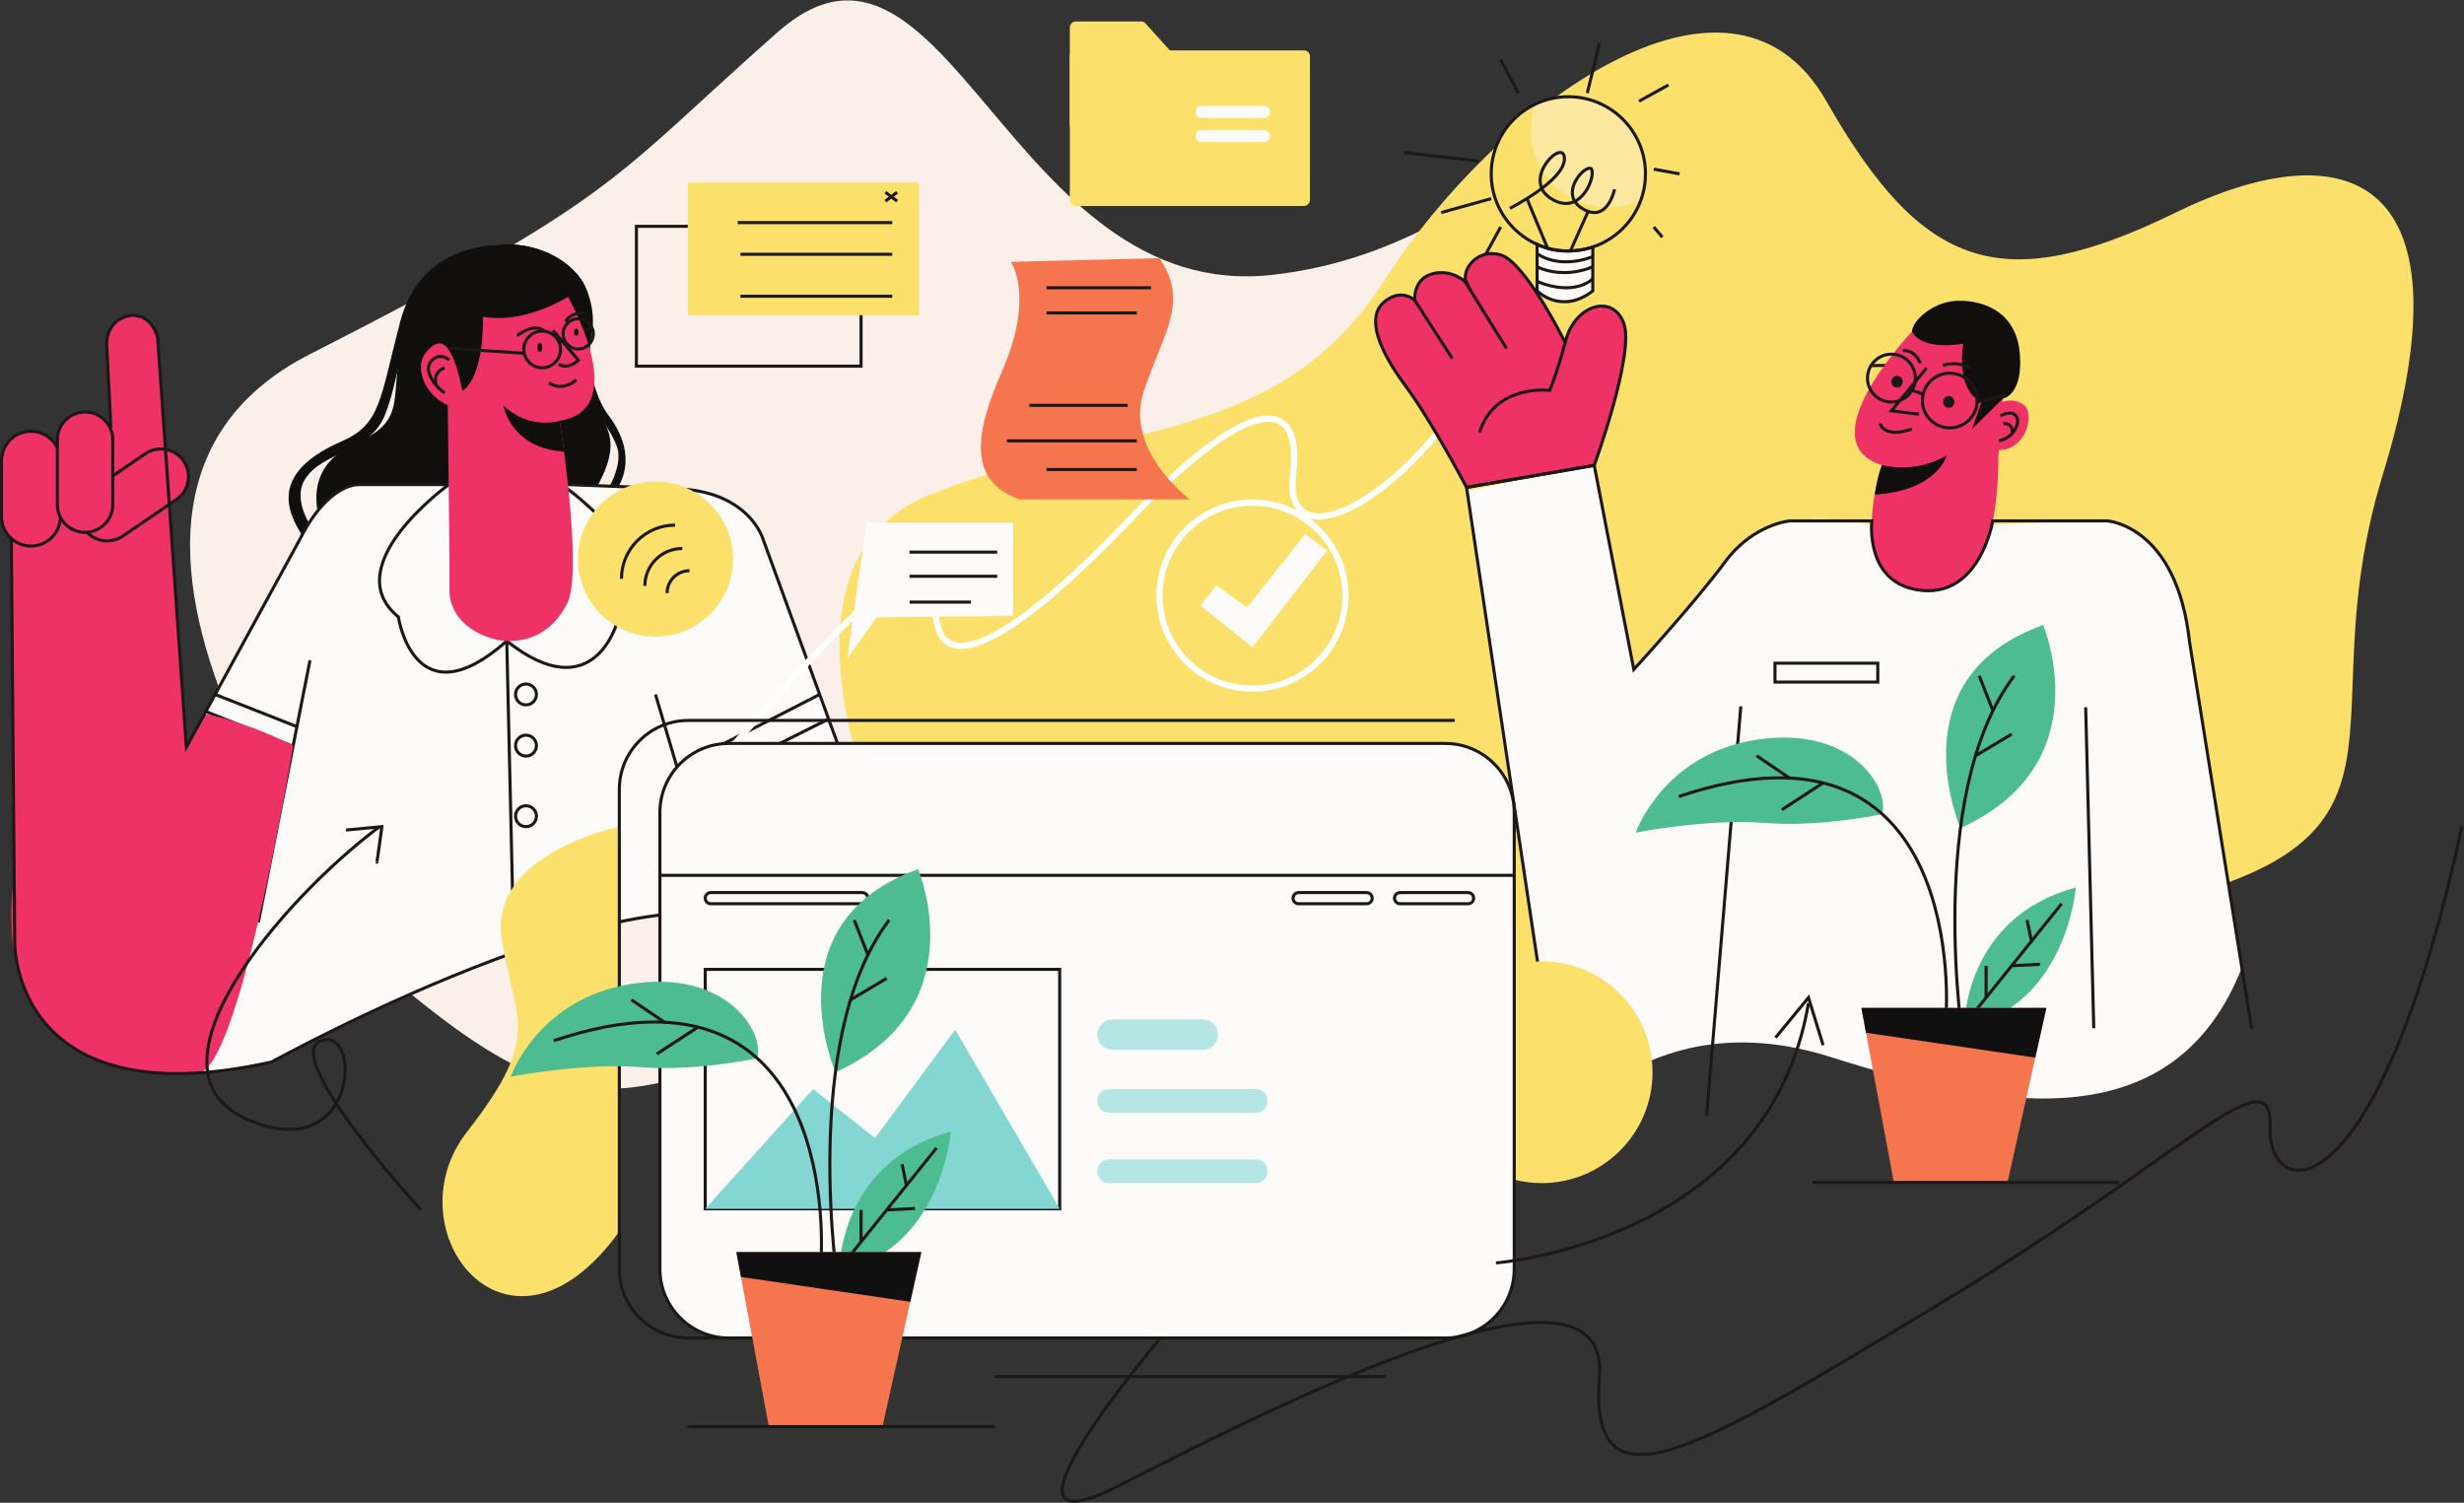 <?xml version="1.0" encoding="UTF-8" standalone="no"?>
<svg
   xmlns:dc="http://purl.org/dc/elements/1.1/"
   xmlns:cc="http://creativecommons.org/ns#"
   xmlns:rdf="http://www.w3.org/1999/02/22-rdf-syntax-ns#"
   xmlns:svg="http://www.w3.org/2000/svg"
   xmlns="http://www.w3.org/2000/svg"
   xmlns:sodipodi="http://sodipodi.sourceforge.net/DTD/sodipodi-0.dtd"
   xmlns:inkscape="http://www.inkscape.org/namespaces/inkscape"
   version="1.1"
   id="svg2"
   xml:space="preserve"
   width="1064.947"
   height="649.513"
   viewBox="0 0 1064.947 649.513"
   sodipodi:docname="lab_teamwork_2.svg"
   inkscape:version="1.0.1 (3bc2e813f5, 2020-09-07)"><rect x="0" y="0" width="1064.947" height="649.513" fill="#333333" stroke="none"/><defs
     id="defs6" /><sodipodi:namedview
     pagecolor="#ffffff"
     bordercolor="#666666"
     borderopacity="1"
     objecttolerance="10"
     gridtolerance="10"
     guidetolerance="10"
     inkscape:pageopacity="0"
     inkscape:pageshadow="2"
     inkscape:window-width="1920"
     inkscape:window-height="1166"
     id="namedview4"
     showgrid="false"
     inkscape:zoom="1.3416831"
     inkscape:cx="492.63076"
     inkscape:cy="431.48058"
     inkscape:window-x="-11"
     inkscape:window-y="-11"
     inkscape:window-maximized="1"
     inkscape:current-layer="g12" /><g
     id="g10"
     inkscape:groupmode="layer"
     inkscape:label="ink_ext_XXXXXX"
     transform="matrix(1.333,0,0,-1.333,-36.789,731.366)"><g
       id="g12"
       transform="scale(0.1)"><path
         d="m 1547.17,2314.49 c 0,0 -1275.678,1509.38 -266.12,2023.72 1009.57,514.34 966.8,557.94 1514.55,1042.76 547.75,484.83 754.29,-883.88 1609.24,-785.27 854.95,98.61 1046.83,900.1 1619.9,201.75 573.04,-698.34 1036.82,-1148.43 450.5,-1562.49 -586.32,-414.06 -475.96,35.2 -2300.68,-586.55 C 2349.84,2026.63 2356.49,1631.85 1547.17,2314.49"
         style="fill:#fbf0e9;fill-opacity:1;fill-rule:nonzero;stroke:none"
         id="path16" /><path
         d="m 2185.35,4314.67 c 0,0 15.63,-111.86 63.33,-174.36 47.7,-62.51 93.56,-165.31 6.89,-268.94 l -29.1,-4.12 c 0,0 75.66,101.99 49.35,172.72 -26.32,70.73 -88.85,124.9 -112.69,215.01 -23.84,90.11 9.53,67.09 9.53,67.09 l 12.69,-7.4"
         style="fill:#110f0e;fill-opacity:1;fill-rule:nonzero;stroke:none"
         id="path18" /><path
         d="m 1876.07,4689.88 c 0,0 -236.82,5.37 -302.62,-246.6 -65.8,-251.98 -62.63,-332.17 -188.84,-387.24 -185.1,-80.77 -219.09,-187.14 -113.82,-325.31 l 26.31,29.79 c 0,0 -77.25,98.51 -32.89,170.89 56.79,92.66 207.25,85.53 258.25,205.61 50.99,120.08 57.57,324.04 149.68,396.41 92.12,72.38 210.47,93.3 210.47,93.3 l -6.54,63.15"
         style="fill:#110f0e;fill-opacity:1;fill-rule:nonzero;stroke:none"
         id="path20" /><path
         d="m 2172.66,4559.45 c 0,0 35.5,-68 23.27,-149.81 -12.22,-81.82 -23.74,-187.09 22.31,-261.11 46.06,-74.02 58.42,-128.54 -14.83,-254.95 -73.24,-126.41 -69.98,-227 -69.98,-227 0,0 -218.49,88.82 -225.56,148.04 -7.09,59.22 12.66,230.06 44.73,324.76 32.07,94.69 116.46,288.78 116.21,293.72 -0.25,4.93 15.62,42.77 8.37,54.28 -7.24,11.51 -8.37,54.28 -8.37,54.28 l 18.68,9.87 85.17,7.92"
         style="fill:#110f0e;fill-opacity:1;fill-rule:nonzero;stroke:none"
         id="path22" /><path
         d="m 1884.43,4691.19 c 0,0 -183.77,16.24 -278.08,-233.6 -94.31,-249.84 19.74,-320.02 -179.85,-409.95 -199.57,-89.92 -105.26,-285.51 -83.33,-314.92 21.93,-29.41 359.2,67.09 359.2,67.09 0,0 167.17,54.35 164.97,82 -2.19,27.66 26.32,183.95 28.51,281.26 2.2,97.31 -24.12,220.78 -24.12,250.07 0,29.28 0,57.79 4.38,86.3 4.39,28.51 8.32,191.75 8.32,191.75"
         style="fill:#110f0e;fill-opacity:1;fill-rule:nonzero;stroke:none"
         id="path24" /><path
         d="m 880.211,3064.08 -93.016,1326.2 c 0,0 -13.578,75.32 -85.203,74.08 0,0 -76.558,-5.51 -80.258,-91.04 l 13.579,-269.52 -324.75,-116.07 13.171,-1559.16 c 0,0 -6.593,-572.95 833.076,-385.26 0,0 1037.44,549.16 1401.07,482.57 219.12,-40.13 765.63,-360.74 765.63,-360.74 l -572.96,1571.92 c 0,0 -44.45,161.18 -291.41,165.18 l -341.68,13.18 -392.64,-0.11 h -283.17 c 0,0 -98.79,10.68 -193.87,-178.25 L 880.211,3064.08"
         style="fill:#fcfbfa;fill-opacity:1;fill-rule:nonzero;stroke:none"
         id="path26" /><path
         d="m 314.496,3521.93 c 121.484,13.2 243.078,25.56 364.496,39 55,6.9 109.918,14.41 164.813,22.19 l -56.61,807.16 c 0,0 -13.578,75.32 -85.203,74.08 0,0 -76.558,-5.51 -80.258,-91.04 l 13.579,-269.52 -324.75,-116.07 3.933,-465.8"
         style="fill:#ee3266;fill-opacity:1;fill-rule:nonzero;stroke:none"
         id="path28" /><path
         d="m 943.324,3179.64 276.046,-110.6"
         style="fill:none;stroke:#1d1818;stroke-width:10;stroke-linecap:butt;stroke-linejoin:miter;stroke-miterlimit:10;stroke-dasharray:none;stroke-opacity:1"
         id="path30" /><path
         d="M 973.531,3234.96 1238.69,3130.51"
         style="fill:none;stroke:#1d1818;stroke-width:10;stroke-linecap:butt;stroke-linejoin:miter;stroke-miterlimit:10;stroke-dasharray:none;stroke-opacity:1"
         id="path32" /><path
         d="M 1281.05,3345.58 1113.68,2496.03"
         style="fill:none;stroke:#1d1818;stroke-width:10;stroke-linecap:butt;stroke-linejoin:miter;stroke-miterlimit:10;stroke-dasharray:none;stroke-opacity:1"
         id="path34" /><path
         d="m 1730.9,3915.31 c 0,0 -365.82,-263.45 -163.3,-428.91 0,0 51.01,-344.1 351.5,-78.21"
         style="fill:none;stroke:#1d1818;stroke-width:10;stroke-linecap:butt;stroke-linejoin:miter;stroke-miterlimit:10;stroke-dasharray:none;stroke-opacity:1"
         id="path36" /><path
         d="m 2115.05,3902.24 c 0,0 365.81,-263.45 163.3,-428.91 0,0 -74.95,-290.6 -359.25,-65.14"
         style="fill:none;stroke:#1d1818;stroke-width:10;stroke-linecap:butt;stroke-linejoin:miter;stroke-miterlimit:10;stroke-dasharray:none;stroke-opacity:1"
         id="path38" /><path
         d="m 1919.1,3408.19 23.21,-1010.33"
         style="fill:none;stroke:#1d1818;stroke-width:10;stroke-linecap:butt;stroke-linejoin:miter;stroke-miterlimit:10;stroke-dasharray:none;stroke-opacity:1"
         id="path40" /><path
         d="m 2401.27,3234.96 313.21,-1056.8"
         style="fill:none;stroke:#1d1818;stroke-width:10;stroke-linecap:butt;stroke-linejoin:miter;stroke-miterlimit:10;stroke-dasharray:none;stroke-opacity:1"
         id="path42" /><path
         d="m 2494.38,2920.81 468.23,234.47"
         style="fill:none;stroke:#1d1818;stroke-width:10;stroke-linecap:butt;stroke-linejoin:miter;stroke-miterlimit:10;stroke-dasharray:none;stroke-opacity:1"
         id="path44" /><path
         d="m 2471.55,2997.8 462.02,237.16"
         style="fill:none;stroke:#1d1818;stroke-width:10;stroke-linecap:butt;stroke-linejoin:miter;stroke-miterlimit:10;stroke-dasharray:none;stroke-opacity:1"
         id="path46" /><path
         d="m 939.031,3171.78 c 0,0 118.299,-17.68 287.539,-102.74 0,0 -166.32,-1013.23 -300.109,-1059.07 0,0 -701.438,-111.64 -604.582,638.44 l -9.184,1092.04 159.2,184.8 h 229.761 80.602 l 41.621,-58 56.332,-803.17 58.82,107.7"
         style="fill:#ee3266;fill-opacity:1;fill-rule:nonzero;stroke:none"
         id="path48" /><path
         d="m 673.902,3748.32 c -40.941,-27.91 -96.757,-17.36 -124.679,23.61 v 0 c -27.918,40.95 -17.344,96.77 23.597,124.68 l 174.121,118.7 c 40.946,27.91 96.766,17.36 124.68,-23.61 v 0 c 27.914,-40.95 17.348,-96.78 -23.594,-124.69 L 673.902,3748.32"
         style="fill:#ee3266;fill-opacity:1;fill-rule:nonzero;stroke:none"
         id="path50" /><path
         d="m 673.902,3748.32 c -40.941,-27.91 -96.757,-17.36 -124.679,23.61 v 0 c -27.918,40.95 -17.344,96.77 23.597,124.68 l 174.121,118.7 c 40.946,27.91 96.766,17.36 124.68,-23.61 v 0 c 27.914,-40.95 17.348,-96.78 -23.594,-124.69 z"
         style="fill:none;stroke:#1d1818;stroke-width:10;stroke-linecap:butt;stroke-linejoin:miter;stroke-miterlimit:10;stroke-dasharray:none;stroke-opacity:1"
         id="path52" /><path
         d="m 2195.93,4423.19 -65.6,-13.55"
         style="fill:none;stroke:#1d1818;stroke-width:10;stroke-linecap:butt;stroke-linejoin:miter;stroke-miterlimit:10;stroke-dasharray:none;stroke-opacity:1"
         id="path54" /><path
         d="m 880.211,3064.08 -93.016,1326.2 c 0,0 -13.578,75.32 -85.203,74.08 0,0 -76.558,-5.51 -80.258,-91.04 l 13.579,-269.52 -324.75,-116.07 13.171,-1559.16 c 0,0 -6.593,-572.95 833.076,-385.26 0,0 1382.55,763 1653.6,371.51 126.8,-183.15 513.1,-249.68 513.1,-249.68 l -572.96,1571.92 c 0,0 -44.45,161.18 -291.41,165.18 l -341.68,13.18 -392.64,-0.11 h -283.17 c 0,0 -98.79,10.68 -193.87,-178.25 z"
         style="fill:none;stroke:#1d1818;stroke-width:10;stroke-linecap:butt;stroke-linejoin:miter;stroke-miterlimit:10;stroke-dasharray:none;stroke-opacity:1"
         id="path56" /><path
         d="m 2112.9,4533.09 c 0,0 217.77,-373.7 -22.29,-410.82 0,0 76.74,-487.57 24.77,-591.5 -51.99,-103.93 -135.37,-124.23 -196.28,-122.58 -60.92,1.65 -187.68,49.39 -186.04,169.58 1.64,120.2 -8.24,819.91 -8.24,819.91 0,0 189.35,192.63 194.29,194.28 4.94,1.65 161.2,34.56 193.79,-58.87"
         style="fill:#ee3266;fill-opacity:1;fill-rule:nonzero;stroke:none"
         id="path58" /><path
         d="m 1776.28,4649.59 c 135.83,93.84 337.1,27.17 396.38,-90.14"
         style="fill:#110f0e;fill-opacity:1;fill-rule:nonzero;stroke:none"
         id="path60" /><path
         d="m 1725.3,4363.09 c 0,0 -29.28,34.59 -71.27,-23.43 -41.98,-58.05 19.76,-176.59 125.96,-176.59 106.19,0 72.85,83.97 72.85,83.97 l -79.03,4.93 c 0,0 4.94,25.94 -6.18,30.88 -11.11,4.94 -27.16,32.1 -27.16,35.81 0,3.7 -15.17,44.43 -15.17,44.43"
         style="fill:#ee3266;fill-opacity:1;fill-rule:nonzero;stroke:none"
         id="path62" /><path
         d="m 2110.45,4443.28 c 0,0 8.82,29.83 62.21,28.58"
         style="fill:none;stroke:#1d1818;stroke-width:10;stroke-linecap:butt;stroke-linejoin:miter;stroke-miterlimit:10;stroke-dasharray:none;stroke-opacity:1"
         id="path64" /><path
         d="m 2039.6,4413.44 c 0,0 -24.86,29.84 -87,-14.91"
         style="fill:none;stroke:#1d1818;stroke-width:10;stroke-linecap:butt;stroke-linejoin:miter;stroke-miterlimit:10;stroke-dasharray:none;stroke-opacity:1"
         id="path66" /><path
         d="m 2090.61,4122.27 c 0,0 -96.99,-31.97 -182.74,50.06 0,0 23.34,-139.68 196.86,-150.01 l -14.12,99.95"
         style="fill:#110f0e;fill-opacity:1;fill-rule:nonzero;stroke:none"
         id="path68" /><path
         d="m 2033.85,4353.63 c 0,-4.12 -3.34,-7.46 -7.45,-7.46 v 0 c -4.13,0 -7.46,3.34 -7.46,7.46 v 13.06 c 0,4.12 3.33,7.45 7.46,7.45 v 0 c 4.11,0 7.45,-3.33 7.45,-7.45 v -13.06"
         style="fill:#110f0e;fill-opacity:1;fill-rule:nonzero;stroke:none"
         id="path70" /><path
         d="m 2151.31,4405.29 c 0,-3.74 -3.03,-6.76 -6.76,-6.76 v 0 c -3.74,0 -6.76,3.02 -6.76,6.76 v 8.7 c 0,3.74 3.02,6.76 6.76,6.76 v 0 c 3.73,0 6.76,-3.02 6.76,-6.76 v -8.7"
         style="fill:#110f0e;fill-opacity:1;fill-rule:nonzero;stroke:none"
         id="path72" /><path
         d="m 1732.61,4318.99 c 0,0 -29.82,28.59 -58.41,-3.11 -28.59,-31.69 18.01,-88.86 43.5,-102.53"
         style="fill:none;stroke:#1d1818;stroke-width:10;stroke-linecap:butt;stroke-linejoin:miter;stroke-miterlimit:10;stroke-dasharray:none;stroke-opacity:1"
         id="path74" /><path
         d="m 1690.52,4236.85 c 0,0 -15.71,39.26 26.56,57.29"
         style="fill:none;stroke:#1d1818;stroke-width:10;stroke-linecap:butt;stroke-linejoin:miter;stroke-miterlimit:10;stroke-dasharray:none;stroke-opacity:1"
         id="path76" /><path
         d="m 2172.66,4559.45 c 0,0 -164.24,-128.42 -330.94,-100.02 0,0 7.09,-191.12 -66.85,-240.49 0,0 -25.6,155.2 -75.14,155.29 0,0 -59.28,181.51 76.55,275.36 135.83,93.84 337.1,27.17 396.38,-90.14"
         style="fill:#110f0e;fill-opacity:1;fill-rule:nonzero;stroke:none"
         id="path78" /><path
         d="m 2068.81,4415.63 82.5,-96.95 c 0,0 -32.16,-32.62 -63.86,-13.05"
         style="fill:none;stroke:#1d1818;stroke-width:10;stroke-linecap:butt;stroke-linejoin:miter;stroke-miterlimit:10;stroke-dasharray:none;stroke-opacity:1"
         id="path80" /><path
         d="m 2055.76,4245.66 c 0,0 38.37,-32.31 88.79,9.32"
         style="fill:none;stroke:#1d1818;stroke-width:10;stroke-linecap:butt;stroke-linejoin:miter;stroke-miterlimit:10;stroke-dasharray:none;stroke-opacity:1"
         id="path82" /><path
         d="m 2093.35,4353.63 c 0,-32.86 -26.64,-59.49 -59.5,-59.49 -32.86,0 -59.5,26.63 -59.5,59.49 0,32.87 26.64,59.51 59.5,59.51 32.86,0 59.5,-26.64 59.5,-59.51 z"
         style="fill:none;stroke:#1d1818;stroke-width:10;stroke-linecap:butt;stroke-linejoin:miter;stroke-miterlimit:10;stroke-dasharray:none;stroke-opacity:1"
         id="path84" /><path
         d="m 2199.81,4404.05 c 0,-27.09 -21.95,-49.05 -49.04,-49.05 -27.09,0 -49.05,21.96 -49.05,49.05 0,27.08 21.96,49.04 49.05,49.04 27.09,0 49.04,-21.96 49.04,-49.04 z"
         style="fill:none;stroke:#1d1818;stroke-width:10;stroke-linecap:butt;stroke-linejoin:miter;stroke-miterlimit:10;stroke-dasharray:none;stroke-opacity:1"
         id="path86" /><path
         d="m 2087.49,4379.28 19.42,2.89"
         style="fill:none;stroke:#1d1818;stroke-width:10;stroke-linecap:butt;stroke-linejoin:miter;stroke-miterlimit:10;stroke-dasharray:none;stroke-opacity:1"
         id="path88" /><path
         d="m 1975.72,4340.96 -243.11,16.54"
         style="fill:none;stroke:#1d1818;stroke-width:10;stroke-linecap:butt;stroke-linejoin:miter;stroke-miterlimit:10;stroke-dasharray:none;stroke-opacity:1"
         id="path90" /><path
         d="m 471.895,3811.55 c 0,-52.72 -42.754,-95.48 -95.485,-95.48 v 0 c -52.726,0 -95.492,42.76 -95.492,95.48 v 181.12 c 0,52.73 42.766,95.49 95.492,95.49 v 0 c 52.731,0 95.485,-42.76 95.485,-95.49 v -181.12"
         style="fill:#ee3266;fill-opacity:1;fill-rule:nonzero;stroke:none"
         id="path92" /><path
         d="m 471.895,3811.55 c 0,-52.72 -42.754,-95.48 -95.485,-95.48 v 0 c -52.726,0 -95.492,42.76 -95.492,95.48 v 181.12 c 0,52.73 42.766,95.49 95.492,95.49 v 0 c 52.731,0 95.485,-42.76 95.485,-95.49 z"
         style="fill:none;stroke:#1d1818;stroke-width:10;stroke-linecap:butt;stroke-linejoin:miter;stroke-miterlimit:10;stroke-dasharray:none;stroke-opacity:1"
         id="path94" /><path
         d="m 641.508,3850.26 c 0,-49.56 -40.168,-89.74 -89.735,-89.74 v 0 c -49.566,0 -89.738,40.18 -89.738,89.74 v 210.73 c 0,49.55 40.172,89.73 89.738,89.73 v 0 c 49.567,0 89.735,-40.18 89.735,-89.73 v -210.73"
         style="fill:#ee3266;fill-opacity:1;fill-rule:nonzero;stroke:none"
         id="path96" /><path
         d="m 641.508,3850.26 c 0,-49.56 -40.168,-89.74 -89.735,-89.74 v 0 c -49.566,0 -89.738,40.18 -89.738,89.74 v 210.73 c 0,49.55 40.172,89.73 89.738,89.73 v 0 c 49.567,0 89.735,-40.18 89.735,-89.73 z"
         style="fill:none;stroke:#1d1818;stroke-width:10;stroke-linecap:butt;stroke-linejoin:miter;stroke-miterlimit:10;stroke-dasharray:none;stroke-opacity:1"
         id="path98" /><path
         d="m 3200.8,2647.17 c 0,0 -512.53,994.47 91.38,1235.89 603.91,241.42 1123.64,149.76 1475.64,698.9 352,549.14 1116.27,1126.98 1429.89,576.54 313.62,-550.45 570.22,-635.48 1132.75,-361.05 562.52,274.44 967.16,116.11 671.08,-850.82 C 7705.47,2979.7 8366.93,2664.45 6620.02,2447.06 4873.11,2229.67 4855.75,2036.38 4736.14,1832.03 c -119.63,-204.37 -932.09,-41.9 -978.22,-29.38 -46.11,12.53 -557.12,844.52 -557.12,844.52"
         style="fill:#fbe16c;fill-opacity:1;fill-rule:nonzero;stroke:none"
         id="path100" /><path
         d="m 2562.58,2959.97 c 0,0 788.35,967.48 750.07,612.03 -38.29,-355.44 281.32,-134.11 632.79,236.68 351.46,370.79 558.15,423.69 523.02,137.95 -35.14,-285.74 377.09,-106.11 673.19,440.86"
         style="fill:none;stroke:#ffffff;stroke-width:20;stroke-linecap:butt;stroke-linejoin:miter;stroke-miterlimit:10;stroke-dasharray:none;stroke-opacity:1"
         id="path102" /><path
         d="m 5445,3977.75 -412.41,-82.27 308.88,-2063.45 c 0,0 293.06,410.89 870.36,227.21 577.32,-183.7 1117.75,-254.35 1333,289.77 l -194.56,1187.15 c 0,0 -64.03,272.62 -311.84,261.62 l -588.97,-24.12 -211.38,24.12 c 0,0 -216.45,52.29 -373.2,-138.86 C 5708.13,3467.76 5573.31,3315.9 5573.31,3315.9 L 5445,3977.75"
         style="fill:#fcfbfa;fill-opacity:1;fill-rule:nonzero;stroke:none"
         id="path104" /><path
         d="m 5073.27,4084.88 c 49.58,158.16 227.42,135.98 227.42,135.98 0,0 21.87,49.93 52.48,163.64 30.62,113.71 153.08,151.62 188.07,52.48 34.98,-99.13 -96.24,-459.23 -96.24,-459.23 l -414.03,-71.43 c 0,0 -110.79,211.39 -198.26,329.6 -87.48,118.2 -126.83,221.46 -69.97,270.5 56.85,49.05 100.59,6.37 100.59,6.37 0,0 -7.3,68.51 56.85,86.01 64.15,17.49 110.79,-29.16 110.79,-29.16 -18.95,36.44 30.62,113.71 110.79,90.38 80.17,-23.33 209.1,-284.05 209.1,-284.05 l 31.44,-67.29 1.48,-114.61 -55.41,-80.74 -125.38,-15.66 -188.06,-70.29 58.34,57.5"
         style="fill:#ee3266;fill-opacity:1;fill-rule:nonzero;stroke:none"
         id="path106" /><path
         d="m 6342.35,4300.95 81.37,1.82"
         style="fill:none;stroke:#1d1818;stroke-width:10;stroke-linecap:butt;stroke-linejoin:miter;stroke-miterlimit:10;stroke-dasharray:none;stroke-opacity:1"
         id="path108" /><path
         d="m 6487.35,4424.59 c 0,0 -358.62,-369.57 -109.33,-446.11 0,0 -124.64,-360.81 109.33,-402.36 233.99,-41.55 267.89,240.54 267.89,429.7 l 20.78,270.07 -52.49,130.11 -86.38,3.28 -149.8,15.31"
         style="fill:#ee3266;fill-opacity:1;fill-rule:nonzero;stroke:none"
         id="path110" /><path
         d="m 6475.24,4411.64 c 0,0 21.96,-62.5 166.28,-39.54 0,0 -27.33,-147.61 59.05,-189.15 l -30.62,-87.47 99.76,98.47 c 0,0 65.35,9.77 55.5,143.17 -9.84,133.39 -109.88,175.32 -199,174.39 -83.68,-0.87 -151.04,-66.9 -150.97,-99.87"
         style="fill:#110f0e;fill-opacity:1;fill-rule:nonzero;stroke:none"
         id="path112" /><path
         d="m 6749.74,4174.25 c 0,0 42.67,30.65 87.5,0 44.83,-30.66 -3.28,-203.42 -147.61,-127.97 l 27.33,49.2 32.78,78.77"
         style="fill:#ee3266;fill-opacity:1;fill-rule:nonzero;stroke:none"
         id="path114" /><path
         d="m 6522.35,4293.38 -113.72,-138.86 89.66,-10.93"
         style="fill:none;stroke:#1d1818;stroke-width:10;stroke-linecap:butt;stroke-linejoin:miter;stroke-miterlimit:10;stroke-dasharray:none;stroke-opacity:1"
         id="path116" /><path
         d="m 6372.2,4113.33 c 0,0 10.74,-49.56 103.04,-17.85"
         style="fill:none;stroke:#1d1818;stroke-width:10;stroke-linecap:butt;stroke-linejoin:miter;stroke-miterlimit:10;stroke-dasharray:none;stroke-opacity:1"
         id="path118" /><path
         d="m 6486.26,4260.58 c 0,-42.88 -34.75,-77.63 -77.63,-77.63 -42.88,0 -77.63,34.75 -77.63,77.63 0,42.87 34.75,77.63 77.63,77.63 42.88,0 77.63,-34.76 77.63,-77.63 z"
         style="fill:none;stroke:#1d1818;stroke-width:10;stroke-linecap:butt;stroke-linejoin:miter;stroke-miterlimit:10;stroke-dasharray:none;stroke-opacity:1"
         id="path120" /><path
         d="m 6686.55,4187.87 c 0,-49.03 -39.72,-88.76 -88.77,-88.76 -49.02,0 -88.76,39.73 -88.76,88.76 0,49.03 39.74,88.77 88.76,88.77 49.05,0 88.77,-39.74 88.77,-88.77 z"
         style="fill:none;stroke:#1d1818;stroke-width:10;stroke-linecap:butt;stroke-linejoin:miter;stroke-miterlimit:10;stroke-dasharray:none;stroke-opacity:1"
         id="path122" /><path
         d="m 6475.24,4220.86 36.42,-11.74"
         style="fill:none;stroke:#1d1818;stroke-width:10;stroke-linecap:butt;stroke-linejoin:miter;stroke-miterlimit:10;stroke-dasharray:none;stroke-opacity:1"
         id="path124" /><path
         d="m 6683.45,4182.95 95.48,22.23"
         style="fill:none;stroke:#1d1818;stroke-width:10;stroke-linecap:butt;stroke-linejoin:miter;stroke-miterlimit:10;stroke-dasharray:none;stroke-opacity:1"
         id="path126" /><path
         d="m 7038.43,3193.44 26.23,-1040.9"
         style="fill:none;stroke:#1d1818;stroke-width:10;stroke-linecap:butt;stroke-linejoin:miter;stroke-miterlimit:10;stroke-dasharray:none;stroke-opacity:1"
         id="path128" /><path
         d="m 5345.87,1802.65 -314.9,2103.67 414.03,71.43 128.31,-661.85 c 0,0 201.17,220.12 294.48,346.95 93.28,126.84 212.84,134.93 212.84,134.93 h 264.45 c 0,0 -24.35,-208.75 163.94,-225.78 188.27,-17.02 228.07,225.78 228.07,225.78 h 371.31 c 0,0 225.23,-13.92 266.79,-392.22 l 201.19,-1253.02"
         style="fill:none;stroke:#1d1818;stroke-width:10;stroke-linecap:butt;stroke-linejoin:miter;stroke-miterlimit:10;stroke-dasharray:none;stroke-opacity:1"
         id="path130" /><path
         d="M 5920.27,3196.35 5809.47,1869.71"
         style="fill:none;stroke:#1d1818;stroke-width:10;stroke-linecap:butt;stroke-linejoin:miter;stroke-miterlimit:10;stroke-dasharray:none;stroke-opacity:1"
         id="path132" /><path
         d="m 5350.86,4375.97 c 0,0 -128.93,260.72 -209.1,284.05 -80.17,23.33 -129.74,-53.94 -110.79,-90.38 0,0 -46.64,46.65 -110.79,29.16 -64.15,-17.5 -56.85,-86.01 -56.85,-86.01 0,0 -43.74,42.68 -100.59,-6.37 -56.86,-49.04 -17.51,-152.3 69.97,-270.5 87.47,-118.21 198.26,-329.6 198.26,-329.6 l 414.03,71.43 c 0,0 131.22,360.1 96.24,459.23 -34.99,99.14 -157.45,61.23 -188.07,-52.48 -30.61,-113.71 -52.48,-163.64 -52.48,-163.64 0,0 -177.84,22.18 -227.42,-135.98"
         style="fill:none;stroke:#1d1818;stroke-width:10;stroke-linecap:butt;stroke-linejoin:miter;stroke-miterlimit:10;stroke-dasharray:none;stroke-opacity:1"
         id="path134" /><path
         d="M 4863.33,4512.79 4985.04,4324"
         style="fill:none;stroke:#1d1818;stroke-width:10;stroke-linecap:butt;stroke-linejoin:miter;stroke-miterlimit:10;stroke-dasharray:none;stroke-opacity:1"
         id="path136" /><path
         d="M 5025.5,4574.43 5160.73,4356.8"
         style="fill:none;stroke:#1d1818;stroke-width:10;stroke-linecap:butt;stroke-linejoin:miter;stroke-miterlimit:10;stroke-dasharray:none;stroke-opacity:1"
         id="path138" /><path
         d="m 6364.38,3275.08 h -333.34 v 61.22 h 333.34 z"
         style="fill:none;stroke:#1d1818;stroke-width:10;stroke-linecap:butt;stroke-linejoin:miter;stroke-miterlimit:10;stroke-dasharray:none;stroke-opacity:1"
         id="path140" /><path
         d="m 6426.87,4230.17 c 24.17,0 24.17,37.5 0,37.5 -24.18,0 -24.18,-37.5 0,-37.5 v 0"
         style="fill:#1d1818;fill-opacity:1;fill-rule:nonzero;stroke:none"
         id="path142" /><path
         d="m 6594.5,4164.56 c 24.18,0 24.18,37.5 0,37.5 -24.18,0 -24.18,-37.5 0,-37.5 v 0"
         style="fill:#1d1818;fill-opacity:1;fill-rule:nonzero;stroke:none"
         id="path144" /><path
         d="m 6445.81,4349.51 c 0,0 35.72,7.29 56.86,-40.83"
         style="fill:none;stroke:#1d1818;stroke-width:10;stroke-linecap:butt;stroke-linejoin:miter;stroke-miterlimit:10;stroke-dasharray:none;stroke-opacity:1"
         id="path146" /><path
         d="m 6575.56,4300.95 c 0,0 35,18.67 88.92,-7.57"
         style="fill:none;stroke:#1d1818;stroke-width:10;stroke-linecap:butt;stroke-linejoin:miter;stroke-miterlimit:10;stroke-dasharray:none;stroke-opacity:1"
         id="path148" /><path
         d="m 6378.02,3978.48 c 0,0 101.13,-31.15 210.47,31.71 0,0 -32.66,-116.13 -234.18,-127.13 0,0 9.86,65.91 23.71,95.42"
         style="fill:#110f0e;fill-opacity:1;fill-rule:nonzero;stroke:none"
         id="path150" /><path
         d="m 6762.34,4138.12 c 0,0 34.44,20.23 50.3,0 15.86,-20.23 -4.92,-70.52 -55.77,-80.92"
         style="fill:none;stroke:#1d1818;stroke-width:10;stroke-linecap:butt;stroke-linejoin:miter;stroke-miterlimit:10;stroke-dasharray:none;stroke-opacity:1"
         id="path152" /><path
         d="m 6801,4082 c 0,0 4.29,32.24 -29.49,31.33"
         style="fill:none;stroke:#1d1818;stroke-width:10;stroke-linecap:butt;stroke-linejoin:miter;stroke-miterlimit:10;stroke-dasharray:none;stroke-opacity:1"
         id="path154" /><path
         d="m 5185.63,1371.96 c 0,-123.54 -100.16,-223.7 -223.71,-223.7 H 2639.34 c -123.55,0 -223.71,100.16 -223.71,223.7 v 1480.4 c 0,123.55 100.16,223.7 223.71,223.7 h 2322.58 c 123.55,0 223.71,-100.15 223.71,-223.7 v -1480.4"
         style="fill:#fcfbfa;fill-opacity:1;fill-rule:nonzero;stroke:none"
         id="path156" /><path
         d="m 5274.54,2369.43 c -30.68,0 -60.48,-3.87 -88.91,-11.09 v -696.73 c 28.43,-7.24 58.23,-11.1 88.91,-11.1 198.54,0 359.47,160.93 359.47,359.46 0,198.54 -160.93,359.46 -359.47,359.46"
         style="fill:#fbe16c;fill-opacity:1;fill-rule:nonzero;stroke:none"
         id="path158" /><path
         d="m 2284.04,2806.31 c 0,0 -421.09,-86.86 -381.61,-359.25 39.47,-272.39 138.17,-309.67 -111.86,-629.89 -250.02,-320.2 134.88,-820.24 493.47,-323.49 v 1312.63"
         style="fill:#fbe16c;fill-opacity:1;fill-rule:nonzero;stroke:none"
         id="path160" /><path
         d="m 5185.63,1371.96 c 0,-123.54 -100.16,-223.7 -223.71,-223.7 H 2639.34 c -123.55,0 -223.71,100.16 -223.71,223.7 v 1480.4 c 0,123.55 100.16,223.7 223.71,223.7 h 2322.58 c 123.55,0 223.71,-100.15 223.71,-223.7 z"
         style="fill:none;stroke:#1d1818;stroke-width:10;stroke-linecap:butt;stroke-linejoin:miter;stroke-miterlimit:10;stroke-dasharray:none;stroke-opacity:1"
         id="path162" /><path
         d="M 4830.33,1148.26 H 2507.74 c -123.54,0 -223.7,100.16 -223.7,223.7 v 1554.97 c 0,123.55 100.16,223.71 223.7,223.71 h 2484.9"
         style="fill:none;stroke:#1d1818;stroke-width:10;stroke-linecap:butt;stroke-linejoin:miter;stroke-miterlimit:10;stroke-dasharray:none;stroke-opacity:1"
         id="path164" /><path
         d="m 2415.63,2648.41 h 2770"
         style="fill:none;stroke:#1d1818;stroke-width:10;stroke-linecap:butt;stroke-linejoin:miter;stroke-miterlimit:10;stroke-dasharray:none;stroke-opacity:1"
         id="path166" /><path
         d="M 3711.81,1567.16 H 2562.58 v 776.38 h 1149.23 z"
         style="fill:none;stroke:#1d1818;stroke-width:10;stroke-linecap:butt;stroke-linejoin:miter;stroke-miterlimit:10;stroke-dasharray:none;stroke-opacity:1"
         id="path168" /><path
         d="m 2562.58,1567.16 349.81,388.18 200.68,-159 259.89,352.01 338.85,-581.19 H 2562.58"
         style="fill:#84d6d2;fill-opacity:1;fill-rule:nonzero;stroke:none"
         id="path170" /><path
         d="m 4225.01,2131.9 c 0,-27.25 -22.09,-49.34 -49.35,-49.34 h -292.78 c -27.26,0 -49.35,22.09 -49.35,49.34 v 0 c 0,27.26 22.09,49.35 49.35,49.35 h 292.78 c 27.26,0 49.35,-22.09 49.35,-49.35 v 0"
         style="fill:#b6e6e4;fill-opacity:1;fill-rule:nonzero;stroke:none"
         id="path172" /><path
         d="m 4386.21,1916.98 c 0,-21.21 -17.18,-38.4 -38.38,-38.4 H 3871.9 c -21.19,0 -38.37,17.19 -38.37,38.4 v 0 c 0,21.18 17.18,38.36 38.37,38.36 h 475.93 c 21.2,0 38.38,-17.18 38.38,-38.36 v 0"
         style="fill:#b6e6e4;fill-opacity:1;fill-rule:nonzero;stroke:none"
         id="path174" /><path
         d="m 4386.21,1688.87 c 0,-21.19 -17.18,-38.36 -38.38,-38.36 H 3871.9 c -21.19,0 -38.37,17.17 -38.37,38.36 v 0 c 0,21.22 17.18,38.39 38.37,38.39 h 475.93 c 21.2,0 38.38,-17.17 38.38,-38.39 v 0"
         style="fill:#b6e6e4;fill-opacity:1;fill-rule:nonzero;stroke:none"
         id="path176" /><path
         d="m 3090.04,2574.38 c 0,-9.99 -8.11,-18.09 -18.1,-18.09 h -491.27 c -9.99,0 -18.09,8.1 -18.09,18.09 v 0 c 0,9.99 8.1,18.09 18.09,18.09 h 491.27 c 9.99,0 18.1,-8.1 18.1,-18.09 z"
         style="fill:none;stroke:#1d1818;stroke-width:10;stroke-linecap:butt;stroke-linejoin:miter;stroke-miterlimit:10;stroke-dasharray:none;stroke-opacity:1"
         id="path178" /><path
         d="m 4725.06,2574.38 c 0,-9.99 -8.1,-18.09 -18.1,-18.09 h -220.42 c -9.98,0 -18.08,8.1 -18.08,18.09 v 0 c 0,9.99 8.1,18.09 18.08,18.09 h 220.42 c 10,0 18.1,-8.1 18.1,-18.09 z"
         style="fill:none;stroke:#1d1818;stroke-width:10;stroke-linecap:butt;stroke-linejoin:miter;stroke-miterlimit:10;stroke-dasharray:none;stroke-opacity:1"
         id="path180" /><path
         d="m 5054.03,2574.38 c 0,-9.99 -8.09,-18.09 -18.08,-18.09 h -220.42 c -9.99,0 -18.09,8.1 -18.09,18.09 v 0 c 0,9.99 8.1,18.09 18.09,18.09 h 220.42 c 9.99,0 18.08,-8.1 18.08,-18.09 z"
         style="fill:none;stroke:#1d1818;stroke-width:10;stroke-linecap:butt;stroke-linejoin:miter;stroke-miterlimit:10;stroke-dasharray:none;stroke-opacity:1"
         id="path182" /><path
         d="m 2984.73,2009.97 c 0,0 -212.16,487.1 268.15,658.16 0,0 190.73,-451.12 -268.15,-658.16"
         style="fill:#4dbc90;fill-opacity:1;fill-rule:nonzero;stroke:none"
         id="path184" /><path
         d="m 2994.63,1306.17 c 0,0 -128.3,812.58 164.5,1197.48"
         style="fill:none;stroke:#1d1818;stroke-width:10;stroke-linecap:butt;stroke-linejoin:miter;stroke-miterlimit:10;stroke-dasharray:none;stroke-opacity:1"
         id="path186" /><path
         d="m 3045.63,2503.65 44.41,-113.17"
         style="fill:none;stroke:#1d1818;stroke-width:10;stroke-linecap:butt;stroke-linejoin:miter;stroke-miterlimit:10;stroke-dasharray:none;stroke-opacity:1"
         id="path188" /><path
         d="m 3033.52,2244.59 117.38,69.9"
         style="fill:none;stroke:#1d1818;stroke-width:10;stroke-linecap:butt;stroke-linejoin:miter;stroke-miterlimit:10;stroke-dasharray:none;stroke-opacity:1"
         id="path190" /><path
         d="m 2731.14,2055.34 c 0,0 -200.36,-43.52 -381.3,-28.71 -180.94,14.81 -417.8,-31.25 -417.8,-31.25 0,0 87.17,253.86 391.48,301.01 304.3,47.15 431.98,-153.11 407.62,-241.05"
         style="fill:#4dbc90;fill-opacity:1;fill-rule:nonzero;stroke:none"
         id="path192" /><path
         d="m 2938.05,1402.66 c 0,0 76.32,1026.42 -866.75,709.51"
         style="fill:none;stroke:#1d1818;stroke-width:10;stroke-linecap:butt;stroke-linejoin:miter;stroke-miterlimit:10;stroke-dasharray:none;stroke-opacity:1"
         id="path194" /><path
         d="m 2430.47,2172.09 -106.95,72.5"
         style="fill:none;stroke:#1d1818;stroke-width:10;stroke-linecap:butt;stroke-linejoin:miter;stroke-miterlimit:10;stroke-dasharray:none;stroke-opacity:1"
         id="path196" /><path
         d="m 2405.77,2069.4 133.59,86.96"
         style="fill:none;stroke:#1d1818;stroke-width:10;stroke-linecap:butt;stroke-linejoin:miter;stroke-miterlimit:10;stroke-dasharray:none;stroke-opacity:1"
         id="path198" /><path
         d="m 2996.82,1363.18 c 0,0 -4.38,355.3 361.88,453.99 0,0 -28.5,-381.62 -361.88,-453.99"
         style="fill:#4dbc90;fill-opacity:1;fill-rule:nonzero;stroke:none"
         id="path200" /><path
         d="m 2997.02,1372.16 315.63,392.38"
         style="fill:none;stroke:#1d1818;stroke-width:10;stroke-linecap:butt;stroke-linejoin:miter;stroke-miterlimit:10;stroke-dasharray:none;stroke-opacity:1"
         id="path202" /><path
         d="m 3214.96,1643.1 -14.16,68.8"
         style="fill:none;stroke:#1d1818;stroke-width:10;stroke-linecap:butt;stroke-linejoin:miter;stroke-miterlimit:10;stroke-dasharray:none;stroke-opacity:1"
         id="path204" /><path
         d="m 3150.9,1563.44 91.56,4.91"
         style="fill:none;stroke:#1d1818;stroke-width:10;stroke-linecap:butt;stroke-linejoin:miter;stroke-miterlimit:10;stroke-dasharray:none;stroke-opacity:1"
         id="path206" /><path
         d="m 3067.83,1460.18 v 103.26"
         style="fill:none;stroke:#1d1818;stroke-width:10;stroke-linecap:butt;stroke-linejoin:miter;stroke-miterlimit:10;stroke-dasharray:none;stroke-opacity:1"
         id="path208" /><path
         d="m 2663.47,1426.79 h 599.84 L 3137.19,860.949 h -368.45 l -105.27,565.841"
         style="fill:#f5764e;fill-opacity:1;fill-rule:nonzero;stroke:none"
         id="path210" /><path
         d="m 2663.47,1426.79 h 599.84 l -35.92,-161.15 -548.94,80.58 -14.98,80.57"
         style="fill:#111010;fill-opacity:1;fill-rule:nonzero;stroke:none"
         id="path212" /><path
         d="m 2505.42,860.949 h 995.84"
         style="fill:none;stroke:#1d1818;stroke-width:10;stroke-linecap:butt;stroke-linejoin:miter;stroke-miterlimit:10;stroke-dasharray:none;stroke-opacity:1"
         id="path214" /><path
         d="M 3501.26,1023.25 H 4767.82"
         style="fill:none;stroke:#1d1818;stroke-width:10;stroke-linecap:butt;stroke-linejoin:miter;stroke-miterlimit:10;stroke-dasharray:none;stroke-opacity:1"
         id="path216" /><path
         d="m 5259.79,4694.31 v -151 c 0,0 78.54,-78.96 180.52,0 v 142.4 c 0,0 -94.58,-34.49 -180.52,8.6"
         style="fill:#fcfbfa;fill-opacity:1;fill-rule:nonzero;stroke:none"
         id="path218" /><path
         d="m 5611.17,4922.94 c 0,-138.1 -111.95,-250.06 -250.05,-250.06 -138.09,0 -250.05,111.96 -250.05,250.06 0,138.1 111.96,250.06 250.05,250.06 138.1,0 250.05,-111.96 250.05,-250.06"
         style="fill:#fbe16c;fill-opacity:1;fill-rule:nonzero;stroke:none"
         id="path220" /><path
         d="m 5361.12,5173 c -38.41,0 -74.78,-8.68 -107.29,-24.16 -9.34,-26.21 -14.45,-54.42 -14.45,-83.83 0,-138.1 111.95,-250.05 250.04,-250.05 38.41,0 74.79,8.68 107.32,24.15 9.31,26.21 14.43,54.42 14.43,83.83 0,138.1 -111.95,250.06 -250.05,250.06"
         style="fill:#fce89f;fill-opacity:1;fill-rule:nonzero;stroke:none"
         id="path222" /><path
         d="m 5611.17,4922.94 c 0,-138.1 -111.95,-250.06 -250.05,-250.06 -138.09,0 -250.05,111.96 -250.05,250.06 0,138.1 111.96,250.06 250.05,250.06 138.1,0 250.05,-111.96 250.05,-250.06 z"
         style="fill:none;stroke:#1d1818;stroke-width:10;stroke-linecap:butt;stroke-linejoin:miter;stroke-miterlimit:10;stroke-dasharray:none;stroke-opacity:1"
         id="path224" /><path
         d="m 5171.45,4811.06 c 0,0 177,89.3 177,160.74 0,71.45 -139.65,-63.33 -47.09,-126.65 92.55,-63.32 144.51,55.21 136.39,89.31 -8.12,34.1 -115.29,-71.45 -32.49,-123.4 82.82,-51.97 105.56,61.7 105.56,61.7"
         style="fill:none;stroke:#1d1818;stroke-width:10;stroke-linecap:butt;stroke-linejoin:miter;stroke-miterlimit:10;stroke-dasharray:none;stroke-opacity:1"
         id="path226" /><path
         d="m 5259.79,4694.31 v -151 c 0,0 78.54,-78.96 180.52,0 v 142.4 c 0,0 -94.58,-34.49 -180.52,8.6 z"
         style="fill:none;stroke:#1d1818;stroke-width:10;stroke-linecap:butt;stroke-linejoin:miter;stroke-miterlimit:10;stroke-dasharray:none;stroke-opacity:1"
         id="path228" /><path
         d="m 5259.79,4664.33 c 0,0 65.39,-52.76 180.52,-9.99"
         style="fill:none;stroke:#1d1818;stroke-width:10;stroke-linecap:butt;stroke-linejoin:miter;stroke-miterlimit:10;stroke-dasharray:none;stroke-opacity:1"
         id="path230" /><path
         d="m 5259.79,4621.44 c 0,0 77.73,-41.95 180.52,0"
         style="fill:none;stroke:#1d1818;stroke-width:10;stroke-linecap:butt;stroke-linejoin:miter;stroke-miterlimit:10;stroke-dasharray:none;stroke-opacity:1"
         id="path232" /><path
         d="m 5259.79,4574.43 c 0,0 108.15,-51.68 180.52,7.53"
         style="fill:none;stroke:#1d1818;stroke-width:10;stroke-linecap:butt;stroke-linejoin:miter;stroke-miterlimit:10;stroke-dasharray:none;stroke-opacity:1"
         id="path234" /><path
         d="m 5590.27,5158.5 95.41,52.63"
         style="fill:none;stroke:#1d1818;stroke-width:10;stroke-linecap:butt;stroke-linejoin:miter;stroke-miterlimit:10;stroke-dasharray:none;stroke-opacity:1"
         id="path236" /><path
         d="m 5637.98,4938.08 83.88,-15.14"
         style="fill:none;stroke:#1d1818;stroke-width:10;stroke-linecap:butt;stroke-linejoin:miter;stroke-miterlimit:10;stroke-dasharray:none;stroke-opacity:1"
         id="path238" /><path
         d="m 5637.98,4750.56 27.96,-32.9"
         style="fill:none;stroke:#1d1818;stroke-width:10;stroke-linecap:butt;stroke-linejoin:miter;stroke-miterlimit:10;stroke-dasharray:none;stroke-opacity:1"
         id="path240" /><path
         d="m 5198.79,5184.81 -57.14,108.57"
         style="fill:none;stroke:#1d1818;stroke-width:10;stroke-linecap:butt;stroke-linejoin:miter;stroke-miterlimit:10;stroke-dasharray:none;stroke-opacity:1"
         id="path242" /><path
         d="m 5422.49,5184.81 39.47,161.2"
         style="fill:none;stroke:#1d1818;stroke-width:10;stroke-linecap:butt;stroke-linejoin:miter;stroke-miterlimit:10;stroke-dasharray:none;stroke-opacity:1"
         id="path244" /><path
         d="m 5070.49,4964.4 -243.45,27.75"
         style="fill:none;stroke:#1d1818;stroke-width:10;stroke-linecap:butt;stroke-linejoin:miter;stroke-miterlimit:10;stroke-dasharray:none;stroke-opacity:1"
         id="path246" /><path
         d="m 5111.07,4842.67 -162.3,-45.22"
         style="fill:none;stroke:#1d1818;stroke-width:10;stroke-linecap:butt;stroke-linejoin:miter;stroke-miterlimit:10;stroke-dasharray:none;stroke-opacity:1"
         id="path248" /><path
         d="m 5141.65,4750.56 -48.54,-88.4"
         style="fill:none;stroke:#1d1818;stroke-width:10;stroke-linecap:butt;stroke-linejoin:miter;stroke-miterlimit:10;stroke-dasharray:none;stroke-opacity:1"
         id="path250" /><path
         d="m 5226.81,4842.67 65.74,-157.9"
         style="fill:none;stroke:#1d1818;stroke-width:10;stroke-linecap:butt;stroke-linejoin:miter;stroke-miterlimit:10;stroke-dasharray:none;stroke-opacity:1"
         id="path252" /><path
         d="m 5367.72,4672.88 57.55,128.3"
         style="fill:none;stroke:#1d1818;stroke-width:10;stroke-linecap:butt;stroke-linejoin:miter;stroke-miterlimit:10;stroke-dasharray:none;stroke-opacity:1"
         id="path254" /><path
         d="m 4638.45,3555.29 c 0,-166.55 -135.03,-301.58 -301.58,-301.58 -166.56,0 -301.58,135.03 -301.58,301.58 0,166.55 135.02,301.57 301.58,301.57 166.55,0 301.58,-135.02 301.58,-301.57"
         style="fill:#fbe16c;fill-opacity:1;fill-rule:nonzero;stroke:none"
         id="path256" /><path
         d="m 4638.45,3555.29 c 0,-166.55 -135.03,-301.58 -301.58,-301.58 -166.56,0 -301.58,135.03 -301.58,301.58 0,166.55 135.02,301.57 301.58,301.57 166.55,0 301.58,-135.02 301.58,-301.57 z"
         style="fill:none;stroke:#ffffff;stroke-width:20;stroke-linecap:butt;stroke-linejoin:miter;stroke-miterlimit:10;stroke-dasharray:none;stroke-opacity:1"
         id="path258" /><path
         d="m 4167.99,3523.47 168.88,-135.97 241.79,313.63 -70.73,54.27 -188.52,-238.82 -98.78,72.68 -52.64,-65.79"
         style="fill:#fcfbfa;fill-opacity:1;fill-rule:nonzero;stroke:none"
         id="path260" /><path
         d="m 3023.24,3351.98 62.42,440.04 h 475.46 V 3490.1 l -442.7,-5.31 -95.18,-132.81 v 0"
         style="fill:#fcfbfa;fill-opacity:1;fill-rule:nonzero;stroke:none"
         id="path262" /><path
         d="m 3225.11,3696.4 h 284.22"
         style="fill:none;stroke:#1d1818;stroke-width:10;stroke-linecap:butt;stroke-linejoin:miter;stroke-miterlimit:10;stroke-dasharray:none;stroke-opacity:1"
         id="path264" /><path
         d="m 3225.11,3618.04 h 284.22"
         style="fill:none;stroke:#1d1818;stroke-width:10;stroke-linecap:butt;stroke-linejoin:miter;stroke-miterlimit:10;stroke-dasharray:none;stroke-opacity:1"
         id="path266" /><path
         d="m 3225.11,3534.37 h 199.07"
         style="fill:none;stroke:#1d1818;stroke-width:10;stroke-linecap:butt;stroke-linejoin:miter;stroke-miterlimit:10;stroke-dasharray:none;stroke-opacity:1"
         id="path268" /><path
         d="m 2652.8,3673.73 c 0,-138.92 -112.62,-251.53 -251.53,-251.53 -138.92,0 -251.53,112.61 -251.53,251.53 0,138.91 112.61,251.52 251.53,251.52 138.91,0 251.53,-112.61 251.53,-251.52"
         style="fill:#fbe16c;fill-opacity:1;fill-rule:nonzero;stroke:none"
         id="path270" /><path
         d="m 2290.98,3609.94 c 0,96.14 77.94,174.08 174.07,174.08"
         style="fill:none;stroke:#1d1818;stroke-width:10;stroke-linecap:butt;stroke-linejoin:miter;stroke-miterlimit:10;stroke-dasharray:none;stroke-opacity:1"
         id="path272" /><path
         d="m 2366.82,3586.82 c 0,67.03 54.33,121.36 121.35,121.36"
         style="fill:none;stroke:#1d1818;stroke-width:10;stroke-linecap:butt;stroke-linejoin:miter;stroke-miterlimit:10;stroke-dasharray:none;stroke-opacity:1"
         id="path274" /><path
         d="m 2438.95,3563.43 c 0,40.11 32.5,72.63 72.61,72.63"
         style="fill:none;stroke:#1d1818;stroke-width:10;stroke-linecap:butt;stroke-linejoin:miter;stroke-miterlimit:10;stroke-dasharray:none;stroke-opacity:1"
         id="path276" /><path
         d="m 3067.83,4299.38 h -728.39 v 453.41 h 728.39 z"
         style="fill:none;stroke:#1d1818;stroke-width:10;stroke-linecap:butt;stroke-linejoin:miter;stroke-miterlimit:10;stroke-dasharray:none;stroke-opacity:1"
         id="path278" /><path
         d="m 3256.17,4464.55 h -750.06 v 430.25 h 750.06 v -430.25"
         style="fill:#fbe16c;fill-opacity:1;fill-rule:nonzero;stroke:none"
         id="path280" /><path
         d="M 2667.85,4764.82 H 3168.9"
         style="fill:none;stroke:#1d1818;stroke-width:10;stroke-linecap:butt;stroke-linejoin:miter;stroke-miterlimit:10;stroke-dasharray:none;stroke-opacity:1"
         id="path282" /><path
         d="M 2676.63,4662.16 H 3168.9"
         style="fill:none;stroke:#1d1818;stroke-width:10;stroke-linecap:butt;stroke-linejoin:miter;stroke-miterlimit:10;stroke-dasharray:none;stroke-opacity:1"
         id="path284" /><path
         d="M 2676.63,4526.08 H 3168.9"
         style="fill:none;stroke:#1d1818;stroke-width:10;stroke-linecap:butt;stroke-linejoin:miter;stroke-miterlimit:10;stroke-dasharray:none;stroke-opacity:1"
         id="path286" /><path
         d="m 3146.79,4863.24 37.83,-28.79"
         style="fill:none;stroke:#1d1818;stroke-width:10;stroke-linecap:butt;stroke-linejoin:miter;stroke-miterlimit:10;stroke-dasharray:none;stroke-opacity:1"
         id="path288" /><path
         d="m 3184.62,4863.24 -37.83,-28.79"
         style="fill:none;stroke:#1d1818;stroke-width:10;stroke-linecap:butt;stroke-linejoin:miter;stroke-miterlimit:10;stroke-dasharray:none;stroke-opacity:1"
         id="path290" /><path
         d="m 4523.27,4838.56 c 0,-10.9 -8.84,-19.74 -19.74,-19.74 h -739.12 c -10.89,0 -19.73,8.84 -19.73,19.74 v 464.96 c 0,10.9 8.84,19.74 19.73,19.74 h 739.12 c 10.9,0 19.74,-8.84 19.74,-19.74 v -464.96"
         style="fill:#fbe16c;fill-opacity:1;fill-rule:nonzero;stroke:none"
         id="path292" /><path
         d="m 4084.62,5305.99 -91.57,101.3 -0.04,-0.05 c -3.43,5.83 -9.7,9.78 -16.95,9.78 h -211.65 c -10.89,0 -19.73,-8.84 -19.73,-19.74 v -312.53 c 0,-10.91 8.84,-19.74 19.73,-19.74 h 211.65 c 10.9,0 19.74,8.83 19.74,19.74 v 221.24 h 88.82"
         style="fill:#fbe16c;fill-opacity:1;fill-rule:nonzero;stroke:none"
         id="path294" /><path
         d="m 4393.87,5123.68 c 0,-10.9 -8.83,-19.74 -19.74,-19.74 h -201.77 c -10.9,0 -19.74,8.84 -19.74,19.74 v 0 c 0,10.9 8.84,19.73 19.74,19.73 h 201.77 c 10.91,0 19.74,-8.83 19.74,-19.73 v 0"
         style="fill:#fcfbfa;fill-opacity:1;fill-rule:nonzero;stroke:none"
         id="path296" /><path
         d="m 4393.87,5045.27 c 0,-10.9 -8.83,-19.73 -19.74,-19.73 h -201.77 c -10.9,0 -19.74,8.83 -19.74,19.73 v 0 c 0,10.9 8.84,19.74 19.74,19.74 h 201.77 c 10.91,0 19.74,-8.84 19.74,-19.74 v 0"
         style="fill:#fcfbfa;fill-opacity:1;fill-rule:nonzero;stroke:none"
         id="path298" /><path
         d="m 6632.45,2801.71 c 0,0 -212.15,487.09 268.17,658.16 0,0 190.72,-451.12 -268.17,-658.16"
         style="fill:#4dbc90;fill-opacity:1;fill-rule:nonzero;stroke:none"
         id="path300" /><path
         d="m 6642.36,2097.91 c 0,0 -128.29,812.58 164.5,1197.47"
         style="fill:none;stroke:#1d1818;stroke-width:10;stroke-linecap:butt;stroke-linejoin:miter;stroke-miterlimit:10;stroke-dasharray:none;stroke-opacity:1"
         id="path302" /><path
         d="m 6693.36,3295.38 44.41,-113.17"
         style="fill:none;stroke:#1d1818;stroke-width:10;stroke-linecap:butt;stroke-linejoin:miter;stroke-miterlimit:10;stroke-dasharray:none;stroke-opacity:1"
         id="path304" /><path
         d="m 6681.25,3036.32 117.38,69.9"
         style="fill:none;stroke:#1d1818;stroke-width:10;stroke-linecap:butt;stroke-linejoin:miter;stroke-miterlimit:10;stroke-dasharray:none;stroke-opacity:1"
         id="path306" /><path
         d="m 6378.88,2847.08 c 0,0 -200.36,-43.51 -381.31,-28.7 -180.94,14.8 -417.8,-31.26 -417.8,-31.26 0,0 87.17,253.84 391.48,301.01 304.31,47.15 431.98,-153.13 407.63,-241.05"
         style="fill:#4dbc90;fill-opacity:1;fill-rule:nonzero;stroke:none"
         id="path308" /><path
         d="m 6585.79,2194.41 c 0,0 76.32,1026.4 -866.76,709.49"
         style="fill:none;stroke:#1d1818;stroke-width:10;stroke-linecap:butt;stroke-linejoin:miter;stroke-miterlimit:10;stroke-dasharray:none;stroke-opacity:1"
         id="path310" /><path
         d="m 6078.21,2963.83 -106.96,72.49"
         style="fill:none;stroke:#1d1818;stroke-width:10;stroke-linecap:butt;stroke-linejoin:miter;stroke-miterlimit:10;stroke-dasharray:none;stroke-opacity:1"
         id="path312" /><path
         d="m 6053.49,2861.14 133.59,86.96"
         style="fill:none;stroke:#1d1818;stroke-width:10;stroke-linecap:butt;stroke-linejoin:miter;stroke-miterlimit:10;stroke-dasharray:none;stroke-opacity:1"
         id="path314" /><path
         d="m 6644.56,2154.93 c 0,0 -4.39,355.29 361.88,453.98 0,0 -28.52,-381.6 -361.88,-453.98"
         style="fill:#4dbc90;fill-opacity:1;fill-rule:nonzero;stroke:none"
         id="path316" /><path
         d="m 6644.76,2163.88 315.61,392.41"
         style="fill:none;stroke:#1d1818;stroke-width:10;stroke-linecap:butt;stroke-linejoin:miter;stroke-miterlimit:10;stroke-dasharray:none;stroke-opacity:1"
         id="path318" /><path
         d="m 6862.69,2434.84 -14.16,68.81"
         style="fill:none;stroke:#1d1818;stroke-width:10;stroke-linecap:butt;stroke-linejoin:miter;stroke-miterlimit:10;stroke-dasharray:none;stroke-opacity:1"
         id="path320" /><path
         d="m 6798.63,2355.2 91.57,4.89"
         style="fill:none;stroke:#1d1818;stroke-width:10;stroke-linecap:butt;stroke-linejoin:miter;stroke-miterlimit:10;stroke-dasharray:none;stroke-opacity:1"
         id="path322" /><path
         d="M 6715.57,2251.93 V 2355.2"
         style="fill:none;stroke:#1d1818;stroke-width:10;stroke-linecap:butt;stroke-linejoin:miter;stroke-miterlimit:10;stroke-dasharray:none;stroke-opacity:1"
         id="path324" /><path
         d="m 6311.2,2218.53 h 599.84 l -126.12,-565.85 h -368.46 l -105.26,565.85"
         style="fill:#f5764e;fill-opacity:1;fill-rule:nonzero;stroke:none"
         id="path326" /><path
         d="m 6311.2,2218.53 h 599.84 l -35.92,-161.14 -548.93,80.58 -14.99,80.56"
         style="fill:#111010;fill-opacity:1;fill-rule:nonzero;stroke:none"
         id="path328" /><path
         d="m 6153.15,1652.68 h 995.84"
         style="fill:none;stroke:#1d1818;stroke-width:10;stroke-linecap:butt;stroke-linejoin:miter;stroke-miterlimit:10;stroke-dasharray:none;stroke-opacity:1"
         id="path330" /><path
         d="m 1640.75,1563.44 c 0,0 -457.72,499.89 -323.9,548.73 133.81,48.82 121.31,-412.57 -240.16,-254.41 -361.463,158.14 112.83,711.68 429.81,948.55"
         style="fill:none;stroke:#1d1818;stroke-width:10;stroke-linecap:butt;stroke-linejoin:miter;stroke-miterlimit:10;stroke-dasharray:none;stroke-opacity:1"
         id="path332" /><path
         d="m 1398,2795.35 116.24,10.96 c 0,0 -16.45,-121.72 -16.45,-115.15"
         style="fill:none;stroke:#1d1818;stroke-width:10;stroke-linecap:butt;stroke-linejoin:miter;stroke-miterlimit:10;stroke-dasharray:none;stroke-opacity:1"
         id="path334" /><path
         d="m 5126.42,1391.71 c 0,0 881.66,65.79 1013.24,842.17"
         style="fill:none;stroke:#1d1818;stroke-width:10;stroke-linecap:butt;stroke-linejoin:miter;stroke-miterlimit:10;stroke-dasharray:none;stroke-opacity:1"
         id="path336" /><path
         d="m 6032.75,2122.03 106.91,129.9 47.42,-154.02"
         style="fill:none;stroke:#1d1818;stroke-width:10;stroke-linecap:butt;stroke-linejoin:miter;stroke-miterlimit:10;stroke-dasharray:none;stroke-opacity:1"
         id="path338" /><path
         d="m 2015.26,3234.96 c 0,-18.71 -15.17,-33.89 -33.88,-33.89 -18.71,0 -33.88,15.18 -33.88,33.89 0,18.71 15.17,33.88 33.88,33.88 18.71,0 33.88,-15.17 33.88,-33.88 z"
         style="fill:none;stroke:#1d1818;stroke-width:10;stroke-linecap:butt;stroke-linejoin:miter;stroke-miterlimit:10;stroke-dasharray:none;stroke-opacity:1"
         id="path340" /><path
         d="m 2015.26,3069.04 c 0,-18.72 -15.17,-33.89 -33.88,-33.89 -18.71,0 -33.88,15.17 -33.88,33.89 0,18.7 15.17,33.87 33.88,33.87 18.71,0 33.88,-15.17 33.88,-33.87 z"
         style="fill:none;stroke:#1d1818;stroke-width:10;stroke-linecap:butt;stroke-linejoin:miter;stroke-miterlimit:10;stroke-dasharray:none;stroke-opacity:1"
         id="path342" /><path
         d="m 2015.26,2840.19 c 0,-18.71 -15.17,-33.88 -33.88,-33.88 -18.71,0 -33.88,15.17 -33.88,33.88 0,18.71 15.17,33.88 33.88,33.88 18.71,0 33.88,-15.17 33.88,-33.88 z"
         style="fill:none;stroke:#1d1818;stroke-width:10;stroke-linecap:butt;stroke-linejoin:miter;stroke-miterlimit:10;stroke-dasharray:none;stroke-opacity:1"
         id="path344" /><path
         d="m 4035.29,1143.87 c 0,0 -612.9,-720.198 -129.33,-473.479 483.57,246.73 1592.21,814.279 1556,352.859 -36.2,-461.41 319.22,-238.059 1113.6,242.39 794.37,480.46 1070.7,810.21 1060.83,566.39 -9.88,-243.82 345.41,-304.43 621.74,974.28"
         style="fill:none;stroke:#1d1818;stroke-width:10;stroke-linecap:butt;stroke-linejoin:miter;stroke-miterlimit:10;stroke-dasharray:none;stroke-opacity:1"
         id="path346" /><path
         d="m 3553.9,4637.61 c 0,0 77.31,-111.53 -27.97,-352.28 -76.03,-173.88 -128.3,-353.92 56.24,-418.08 h 551.8 c 0,0 -211.61,157.59 -150.2,347.74 61.4,190.15 150.47,288.65 51.52,434.59 l -481.39,-11.97"
         style="fill:#f5764e;fill-opacity:1;fill-rule:nonzero;stroke:none"
         id="path348" /><path
         d="m 3669.04,4553.54 h 338.85"
         style="fill:none;stroke:#1d1818;stroke-width:10;stroke-linecap:butt;stroke-linejoin:miter;stroke-miterlimit:10;stroke-dasharray:none;stroke-opacity:1"
         id="path350" /><path
         d="m 3669.04,4471.9 h 292.79"
         style="fill:none;stroke:#1d1818;stroke-width:10;stroke-linecap:butt;stroke-linejoin:miter;stroke-miterlimit:10;stroke-dasharray:none;stroke-opacity:1"
         id="path352" /><path
         d="m 3613.11,4172.33 h 319.11"
         style="fill:none;stroke:#1d1818;stroke-width:10;stroke-linecap:butt;stroke-linejoin:miter;stroke-miterlimit:10;stroke-dasharray:none;stroke-opacity:1"
         id="path354" /><path
         d="m 3540.74,4057.2 h 421.09"
         style="fill:none;stroke:#1d1818;stroke-width:10;stroke-linecap:butt;stroke-linejoin:miter;stroke-miterlimit:10;stroke-dasharray:none;stroke-opacity:1"
         id="path356" /><path
         d="m 3669.04,3964.3 h 292.79"
         style="fill:none;stroke:#1d1818;stroke-width:10;stroke-linecap:butt;stroke-linejoin:miter;stroke-miterlimit:10;stroke-dasharray:none;stroke-opacity:1"
         id="path358" /></g></g></svg>
